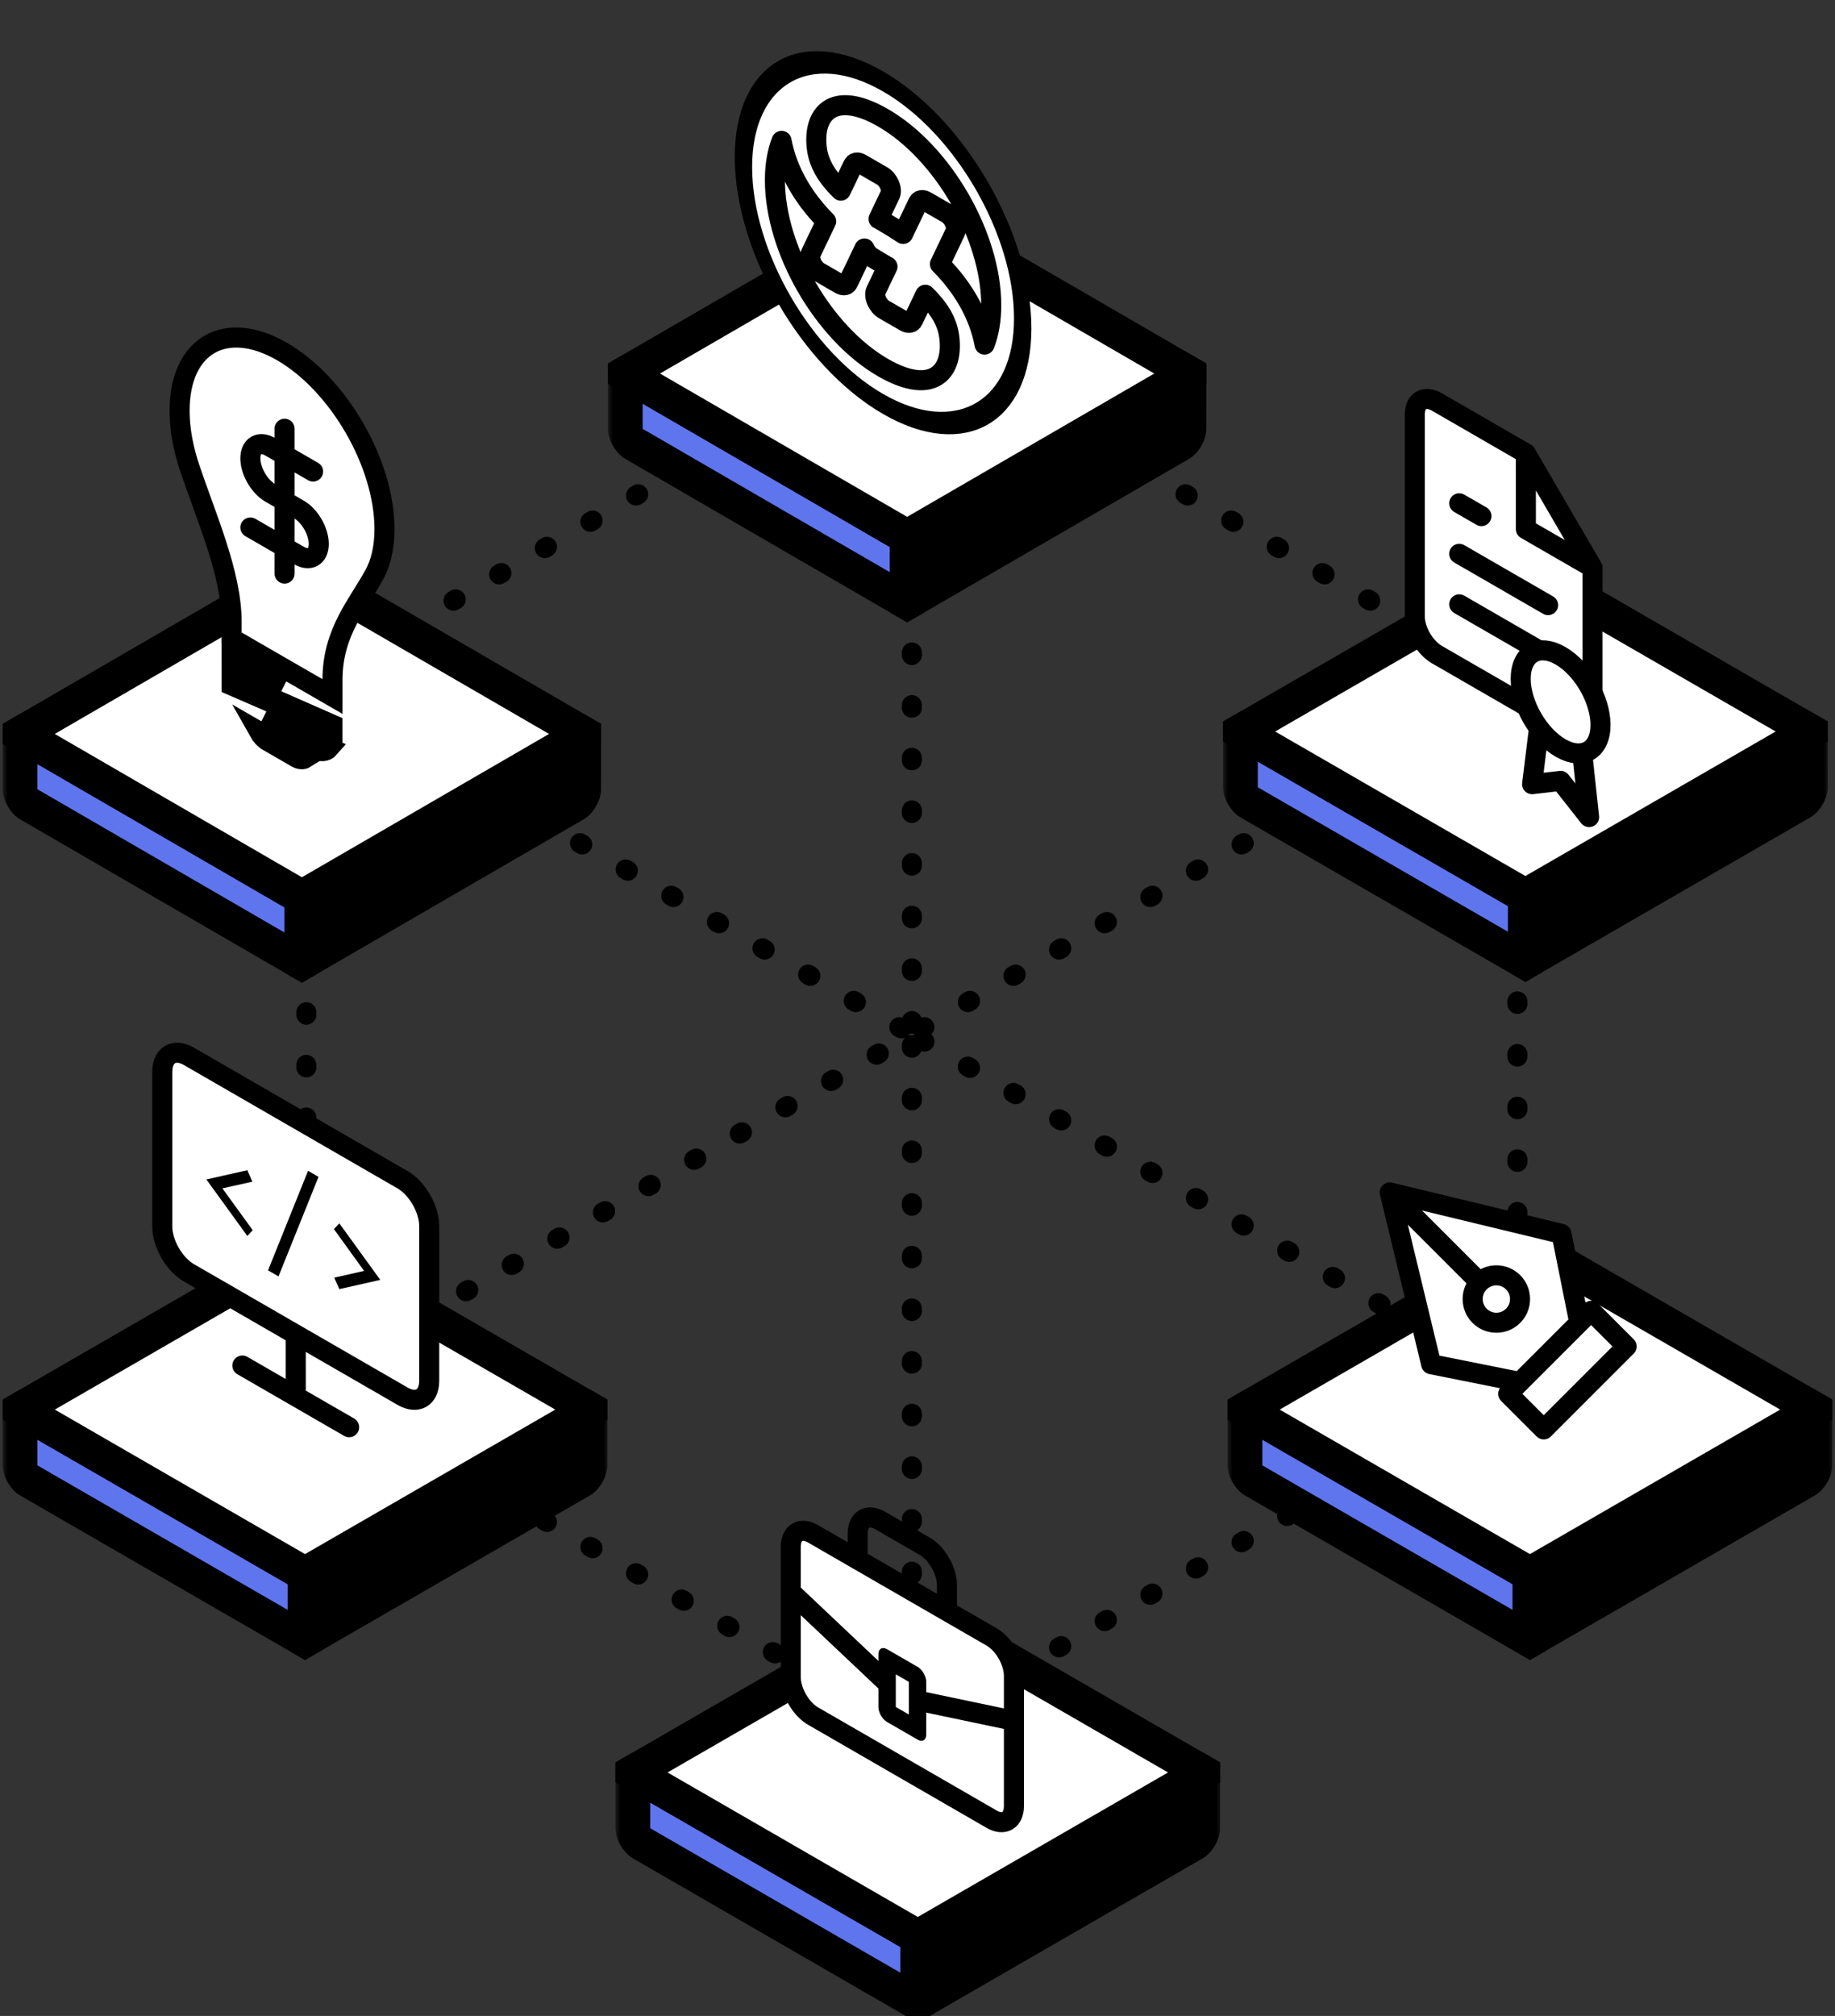 <svg width="183" height="201" viewBox="0 0 183 201" fill="none" xmlns="http://www.w3.org/2000/svg">
<rect x="0" y="0" width="183" height="201" fill="#333333" stroke="none"/>
<path d="M90.939 33.557L151.327 68.345M90.939 33.557L30.551 68.345M90.939 33.557V103.134M151.327 68.345V137.923M151.327 68.345L30.551 137.923M151.327 137.923L90.939 172.711M151.327 137.923L90.939 103.134M90.939 172.711L30.551 137.923M90.939 172.711V103.134M30.551 137.923V68.345M30.551 68.345L90.939 103.134" stroke="black" stroke-width="2" stroke-linecap="round" stroke-dasharray="0.25 5"/>
<mask id="path-2-outside-1_387_16883" maskUnits="userSpaceOnUse" x="60.629" y="34.237" width="32.009" height="29.559" fill="black">
<rect fill="white" x="60.629" y="34.237" width="32.009" height="29.559"/>
<path d="M62.359 37.24L90.466 53.537L90.467 60.053L62.36 43.756L62.359 37.24Z"/>
</mask>
<path d="M62.359 37.24L90.466 53.537L90.467 60.053L62.36 43.756L62.359 37.24Z" fill="#5F75EE"/>
<path d="M62.359 37.24L62.359 35.24L60.629 36.237L62.359 37.24ZM90.466 53.537L92.196 54.54L90.466 51.537L90.466 53.537ZM90.467 60.053L90.467 62.053L92.197 61.056L90.467 60.053ZM62.36 43.756L60.63 42.753C60.63 43.858 61.405 45.202 62.361 45.756L62.36 43.756ZM62.359 39.24L90.466 55.537L90.466 51.537L62.359 35.24L62.359 39.24ZM88.736 52.534L88.737 59.05L92.197 61.056L92.196 54.54L88.736 52.534ZM90.467 58.053L62.36 41.756L62.361 45.756L90.467 62.053L90.467 58.053ZM64.091 44.759L64.09 38.243L60.629 36.237L60.63 42.753L64.091 44.759Z" fill="black" mask="url(#path-2-outside-1_387_16883)"/>
<mask id="path-4-outside-2_387_16883" maskUnits="userSpaceOnUse" x="88.738" y="33.981" width="32.009" height="29.559" fill="black">
<rect fill="white" x="88.738" y="33.981" width="32.009" height="29.559"/>
<path d="M90.47 53.537L118.576 37.24L118.575 43.756L90.469 60.052L90.47 53.537Z"/>
</mask>
<path d="M90.47 53.537L118.576 37.24L118.575 43.756L90.469 60.052L90.47 53.537Z" fill="black"/>
<path d="M90.47 53.537L90.47 51.537L88.739 54.539L90.47 53.537ZM118.576 37.24L120.306 36.237L118.576 35.24L118.576 37.24ZM118.575 43.756L118.575 45.756C119.531 45.202 120.305 43.857 120.305 42.753L118.575 43.756ZM90.469 60.052L88.738 61.055L90.469 62.052L90.469 60.052ZM90.469 55.537L118.576 39.24L118.576 35.24L90.47 51.537L90.469 55.537ZM116.846 38.243L116.845 44.758L120.305 42.753L120.306 36.237L116.846 38.243ZM118.575 41.756L90.469 58.052L90.469 62.052L118.575 45.756L118.575 41.756ZM92.199 59.05L92.2 52.534L88.739 54.539L88.738 61.055L92.199 59.05Z" fill="black" mask="url(#path-4-outside-2_387_16883)"/>
<mask id="path-6-outside-3_387_16883" maskUnits="userSpaceOnUse" x="58.899" y="18.687" width="64.02" height="37.114" fill="black">
<rect fill="white" x="58.899" y="18.687" width="64.02" height="37.114"/>
<path d="M62.359 37.244L90.467 20.949L118.575 37.244L90.467 53.539L62.359 37.244Z"/>
</mask>
<path d="M62.359 37.244L90.467 20.949L118.575 37.244L90.467 53.539L62.359 37.244Z" fill="white"/>
<path d="M62.359 37.244L60.629 36.241V38.247L62.359 37.244ZM90.467 20.949L92.197 19.946C91.242 19.392 89.692 19.392 88.737 19.946L90.467 20.949ZM118.575 37.244L120.305 38.247V36.241L118.575 37.244ZM90.467 53.539L88.737 54.542H92.197L90.467 53.539ZM64.09 38.247L92.197 21.952L88.737 19.946L60.629 36.241L64.09 38.247ZM88.737 21.952L116.844 38.247L120.305 36.241L92.197 19.946L88.737 21.952ZM116.844 36.241L88.737 52.536L92.197 54.542L120.305 38.247L116.844 36.241ZM92.197 52.536L64.09 36.241L60.629 38.247L88.737 54.542L92.197 52.536Z" fill="black" mask="url(#path-6-outside-3_387_16883)"/>
<circle r="16.08" transform="matrix(0.866 0.5 3.1868e-05 1 88.067 24.201)" fill="white" stroke="black" stroke-width="2" stroke-linecap="round" stroke-linejoin="round"/>
<path d="M77.944 14.044C78.332 16.124 79.257 18.199 80.725 20.146C81.234 20.822 81.793 21.461 82.393 22.066L80.869 25.253C80.753 25.495 80.78 25.866 80.94 26.24C81.1 26.614 81.372 26.941 81.664 27.109L83.78 28.331C84.125 28.53 84.438 28.474 84.575 28.187L86.207 24.774C86.359 25.125 86.611 25.435 86.886 25.608C87.271 25.852 87.664 26.089 88.067 26.321C88.217 26.408 88.364 26.495 88.508 26.581L87.353 28.997C87.237 29.239 87.264 29.61 87.424 29.984C87.584 30.358 87.856 30.685 88.148 30.853L90.264 32.075C90.609 32.274 90.922 32.218 91.059 31.931L92.275 29.388C92.73 29.83 93.105 30.255 93.408 30.658C94.263 31.791 94.726 32.967 94.726 34.492C94.726 37.27 92.85 39.035 88.878 37.088C88.61 36.957 88.34 36.812 88.067 36.655C82.11 33.215 77.281 24.851 77.281 17.972C77.281 16.456 77.515 15.139 77.944 14.044ZM98.189 34.356C97.801 32.276 96.876 30.201 95.408 28.254C94.898 27.577 94.338 26.937 93.737 26.331L95.26 23.145C95.376 22.903 95.349 22.532 95.189 22.158C95.029 21.784 94.757 21.457 94.465 21.289L92.349 20.067C92.004 19.867 91.692 19.924 91.555 20.211L90.065 23.326C89.425 22.894 88.758 22.478 88.066 22.079C87.966 22.021 87.866 21.962 87.768 21.904C87.716 21.873 87.665 21.849 87.615 21.829L88.776 19.401C88.892 19.159 88.865 18.788 88.705 18.414C88.545 18.04 88.273 17.713 87.981 17.545L85.865 16.323C85.52 16.124 85.208 16.18 85.071 16.467L83.855 19.009C83.401 18.568 83.028 18.144 82.725 17.742C81.87 16.609 81.407 15.433 81.407 13.908C81.407 11.13 83.283 9.365 87.254 11.311C87.522 11.443 87.793 11.588 88.066 11.745C94.023 15.185 98.852 23.549 98.852 30.428C98.852 31.944 98.618 33.261 98.189 34.356Z" stroke="black" stroke-width="2" stroke-linecap="round" stroke-linejoin="round"/>
<mask id="path-10-outside-4_387_16883" maskUnits="userSpaceOnUse" x="121.971" y="69.935" width="32.043" height="29.501" fill="black">
<rect fill="white" x="121.971" y="69.935" width="32.043" height="29.501"/>
<path d="M123.703 72.936L152.122 89.345L152.123 95.905L123.704 79.496L123.703 72.936Z"/>
</mask>
<path d="M123.703 72.936L152.122 89.345L152.123 95.905L123.704 79.496L123.703 72.936Z" fill="#5F75EE"/>
<path d="M123.703 72.936L123.703 70.936L121.971 71.936L123.703 72.936ZM152.122 89.345L153.854 90.344L152.122 87.345L152.122 89.345ZM152.123 95.905L152.124 97.905L153.855 96.905L152.123 95.905ZM123.704 79.496L121.972 78.496C121.972 79.601 122.748 80.944 123.704 81.496L123.704 79.496ZM123.703 74.936L152.122 91.345L152.122 87.345L123.703 70.936L123.703 74.936ZM150.39 88.345L150.391 94.906L153.855 96.905L153.854 90.344L150.39 88.345ZM152.123 93.905L123.704 77.496L123.704 81.496L152.124 97.905L152.123 93.905ZM125.436 80.496L125.435 73.935L121.971 71.936L121.972 78.496L125.436 80.496Z" fill="black" mask="url(#path-10-outside-4_387_16883)"/>
<mask id="path-12-outside-5_387_16883" maskUnits="userSpaceOnUse" x="150.393" y="69.841" width="32.043" height="29.501" fill="black">
<rect fill="white" x="150.393" y="69.841" width="32.043" height="29.501"/>
<path d="M152.126 89.341L180.545 72.932L180.544 79.493L152.125 95.902L152.126 89.341Z"/>
</mask>
<path d="M152.126 89.341L180.545 72.932L180.544 79.493L152.125 95.902L152.126 89.341Z" fill="black"/>
<path d="M152.126 89.341L152.126 87.341L150.394 90.341L152.126 89.341ZM180.545 72.932L182.277 71.932L180.545 70.932L180.545 72.932ZM180.544 79.493L180.544 81.493C181.5 80.941 182.276 79.598 182.276 78.493L180.544 79.493ZM152.125 95.902L150.393 96.902L152.125 97.902L152.125 95.902ZM152.126 91.341L180.545 74.932L180.545 70.932L152.126 87.341L152.126 91.341ZM178.813 73.932L178.812 80.493L182.276 78.493L182.277 71.932L178.813 73.932ZM180.544 77.493L152.125 93.902L152.125 97.902L180.544 81.493L180.544 77.493ZM153.857 94.902L153.858 88.341L150.394 90.341L150.393 96.902L153.857 94.902Z" fill="black" mask="url(#path-12-outside-5_387_16883)"/>
<mask id="path-14-outside-6_387_16883" maskUnits="userSpaceOnUse" x="120.239" y="54.437" width="64.087" height="36.998" fill="black">
<rect fill="white" x="120.239" y="54.437" width="64.087" height="36.998"/>
<path d="M123.703 72.936L152.123 56.528L180.544 72.936L152.123 89.343L123.703 72.936Z"/>
</mask>
<path d="M123.703 72.936L152.123 56.528L180.544 72.936L152.123 89.343L123.703 72.936Z" fill="white"/>
<path d="M123.703 72.936L121.971 71.936V73.935L123.703 72.936ZM152.123 56.528L153.856 55.528C152.899 54.976 151.348 54.976 150.391 55.528L152.123 56.528ZM180.544 72.936L182.276 73.935V71.936L180.544 72.936ZM152.123 89.343L150.391 90.343H153.856L152.123 89.343ZM125.435 73.935L153.856 57.528L150.391 55.528L121.971 71.936L125.435 73.935ZM150.391 57.528L178.812 73.935L182.276 71.936L153.856 55.528L150.391 57.528ZM178.812 71.936L150.391 88.343L153.856 90.343L182.276 73.935L178.812 71.936ZM153.856 88.343L125.435 71.936L121.971 73.935L150.391 90.343L153.856 88.343Z" fill="black" mask="url(#path-14-outside-6_387_16883)"/>
<path d="M152.17 45.202L143.309 40.086C142.722 39.746 142.158 39.687 141.743 39.919C141.327 40.151 141.094 40.657 141.094 41.325L141.094 61.475C141.094 62.143 141.328 62.919 141.743 63.631C142.159 64.343 142.722 64.934 143.31 65.273L156.602 72.948C157.189 73.287 157.753 73.347 158.168 73.114C158.584 72.882 158.817 72.376 158.817 71.708L158.817 56.596L152.17 45.202Z" fill="white"/>
<path d="M152.17 45.202L152.171 52.758L158.817 56.596" fill="white"/>
<path d="M147.74 51.459L145.525 50.18Z" fill="white"/>
<path d="M152.17 45.202L143.309 40.086C142.722 39.746 142.158 39.687 141.743 39.919C141.327 40.151 141.094 40.657 141.094 41.325L141.094 61.475C141.094 62.143 141.328 62.919 141.743 63.631C142.159 64.343 142.722 64.934 143.31 65.273L156.602 72.948C157.189 73.287 157.753 73.347 158.168 73.114C158.584 72.882 158.817 72.376 158.817 71.708L158.817 56.596M152.17 45.202L158.817 56.596M152.17 45.202L152.171 52.758L158.817 56.596M154.386 60.334L145.525 55.218M154.386 65.372L145.525 60.255M147.74 51.459L145.525 50.18" stroke="black" stroke-width="2" stroke-linecap="round" stroke-linejoin="round"/>
<path d="M155.635 74.578C157.833 75.846 159.614 74.818 159.614 72.281C159.614 69.743 157.832 66.658 155.635 65.389C153.438 64.12 151.656 65.149 151.656 67.686C151.656 70.223 153.438 73.309 155.635 74.578Z" fill="white"/>
<path d="M153.481 72.605L152.793 78.187L155.635 77.859L158.477 81.469L157.789 75.086" fill="white"/>
<path d="M153.481 72.605L152.793 78.187L155.635 77.859L158.477 81.469L157.789 75.086M159.614 72.281C159.614 74.818 157.833 75.846 155.635 74.578C153.438 73.309 151.656 70.223 151.656 67.686C151.656 65.149 153.438 64.12 155.635 65.389C157.832 66.658 159.614 69.743 159.614 72.281Z" stroke="black" stroke-width="2" stroke-linecap="round" stroke-linejoin="round"/>
<mask id="path-20-outside-7_387_16883" maskUnits="userSpaceOnUse" x="0.27" y="70.171" width="32.009" height="29.559" fill="black">
<rect fill="white" x="0.27" y="70.171" width="32.009" height="29.559"/>
<path d="M2 73.174L30.107 89.471L30.108 95.986L2.001 79.69L2 73.174Z"/>
</mask>
<path d="M2 73.174L30.107 89.471L30.108 95.986L2.001 79.69L2 73.174Z" fill="#5F75EE"/>
<path d="M2 73.174L2 71.174L0.27 72.171L2 73.174ZM30.107 89.471L31.837 90.474L30.107 87.471L30.107 89.471ZM30.108 95.986L30.108 97.986L31.838 96.989L30.108 95.986ZM2.001 79.69L0.271 78.687C0.271 79.791 1.046 81.136 2.001 81.69L2.001 79.69ZM2 75.174L30.107 91.471L30.107 87.471L2 71.174L2 75.174ZM28.376 88.468L28.378 94.984L31.838 96.989L31.837 90.474L28.376 88.468ZM30.108 93.986L2.001 77.69L2.001 81.69L30.108 97.986L30.108 93.986ZM3.731 80.692L3.73 74.177L0.27 72.171L0.271 78.687L3.731 80.692Z" fill="black" mask="url(#path-20-outside-7_387_16883)"/>
<mask id="path-22-outside-8_387_16883" maskUnits="userSpaceOnUse" x="28.375" y="69.915" width="32.009" height="29.559" fill="black">
<rect fill="white" x="28.375" y="69.915" width="32.009" height="29.559"/>
<path d="M30.106 89.47L58.213 73.173L58.212 79.689L30.105 95.986L30.106 89.47Z"/>
</mask>
<path d="M30.106 89.47L58.213 73.173L58.212 79.689L30.105 95.986L30.106 89.47Z" fill="black"/>
<path d="M30.106 89.47L30.106 87.47L28.376 90.473L30.106 89.47ZM58.213 73.173L59.943 72.171L58.213 71.173L58.213 73.173ZM58.212 79.689L58.212 81.689C59.167 81.135 59.942 79.791 59.942 78.686L58.212 79.689ZM30.105 95.986L28.375 96.989L30.105 97.986L30.105 95.986ZM30.106 91.47L58.213 75.173L58.213 71.173L30.106 87.47L30.106 91.47ZM56.483 74.176L56.482 80.692L59.942 78.686L59.943 72.171L56.483 74.176ZM58.212 77.689L30.105 93.986L30.105 97.986L58.212 81.689L58.212 77.689ZM31.835 94.983L31.837 88.467L28.376 90.473L28.375 96.989L31.835 94.983Z" fill="black" mask="url(#path-22-outside-8_387_16883)"/>
<mask id="path-24-outside-9_387_16883" maskUnits="userSpaceOnUse" x="-1.461" y="54.62" width="64.02" height="37.114" fill="black">
<rect fill="white" x="-1.461" y="54.62" width="64.02" height="37.114"/>
<path d="M2 73.178L30.108 56.883L58.215 73.178L30.108 89.473L2 73.178Z"/>
</mask>
<path d="M2 73.178L30.108 56.883L58.215 73.178L30.108 89.473L2 73.178Z" fill="white"/>
<path d="M2 73.178L0.27 72.175V74.181L2 73.178ZM30.108 56.883L31.838 55.88C30.882 55.326 29.333 55.326 28.377 55.88L30.108 56.883ZM58.215 73.178L59.946 74.181V72.175L58.215 73.178ZM30.108 89.473L28.377 90.476H31.838L30.108 89.473ZM3.73 74.181L31.838 57.886L28.377 55.88L0.27 72.175L3.73 74.181ZM28.377 57.886L56.485 74.181L59.946 72.175L31.838 55.88L28.377 57.886ZM56.485 72.175L28.377 88.47L31.838 90.476L59.946 74.181L56.485 72.175ZM31.838 88.47L3.73 72.175L0.27 74.181L28.377 90.476L31.838 88.47Z" fill="black" mask="url(#path-24-outside-9_387_16883)"/>
<path d="M38.344 52.748C38.344 54.573 37.986 56.092 37.347 57.263C36.977 57.942 36.569 58.598 36.15 59.271C36.104 59.345 36.058 59.419 36.012 59.493C35.548 60.239 35.077 61.009 34.657 61.828C33.819 63.466 33.157 65.356 33.157 67.809L33.157 69.448L23.098 63.639L23.098 62.001C23.098 59.548 22.436 56.893 21.597 54.287C21.177 52.983 20.706 51.669 20.242 50.388C20.196 50.26 20.151 50.134 20.105 50.007C19.686 48.85 19.278 47.723 18.907 46.616C18.268 44.706 17.909 42.774 17.909 40.949C17.909 34.433 22.484 31.792 28.127 35.05C33.769 38.308 38.344 46.232 38.344 52.748Z" fill="white" stroke="black" stroke-width="2"/>
<path d="M28.379 42.748L28.38 57.188M31.221 47.014L26.958 44.553C26.431 44.248 25.925 44.198 25.552 44.414C25.178 44.629 24.969 45.093 24.969 45.702C24.969 46.311 25.178 47.016 25.552 47.662C25.925 48.309 26.431 48.843 26.958 49.148L29.8 50.788C30.328 51.093 30.834 51.627 31.207 52.273C31.58 52.92 31.79 53.625 31.79 54.234C31.79 54.843 31.58 55.307 31.207 55.522C30.834 55.737 30.328 55.687 29.8 55.383L24.969 52.593" stroke="black" stroke-width="2" stroke-linecap="round" stroke-linejoin="round"/>
<path d="M23.097 68.341L23.097 67.842L33.156 72.256L33.156 72.697L23.097 68.341ZM26.236 71.716L32.849 74.58C32.518 74.964 31.952 75.016 31.31 74.645L26.236 71.716ZM28.38 68.146L23.096 65.828L23.096 65.096L28.38 68.146Z" fill="white" stroke="black" stroke-width="2"/>
<path d="M25.802 72.921L30.452 75.606C30.223 75.751 29.9 75.738 29.542 75.531L26.712 73.897C26.354 73.69 26.031 73.33 25.802 72.921Z" fill="white" stroke="black" stroke-width="2"/>
<mask id="path-30-outside-10_387_16883" maskUnits="userSpaceOnUse" x="122.424" y="137.545" width="32.043" height="29.501" fill="black">
<rect fill="white" x="122.424" y="137.545" width="32.043" height="29.501"/>
<path d="M124.156 140.545L152.576 156.954L152.577 163.515L124.157 147.106L124.156 140.545Z"/>
</mask>
<path d="M124.156 140.545L152.576 156.954L152.577 163.515L124.157 147.106L124.156 140.545Z" fill="#5F75EE"/>
<path d="M124.156 140.545L124.156 138.545L122.424 139.545L124.156 140.545ZM152.576 156.954L154.308 157.954L152.575 154.954L152.576 156.954ZM152.577 163.515L152.577 165.515L154.309 164.514L152.577 163.515ZM124.157 147.106L122.425 146.106C122.425 147.21 123.201 148.553 124.157 149.106L124.157 147.106ZM124.156 142.545L152.576 158.954L152.575 154.954L124.156 138.545L124.156 142.545ZM150.844 155.954L150.845 162.515L154.309 164.514L154.308 157.954L150.844 155.954ZM152.577 161.515L124.157 145.106L124.157 149.106L152.577 165.515L152.577 161.515ZM125.889 148.105L125.888 141.545L122.424 139.545L122.425 146.106L125.889 148.105Z" fill="black" mask="url(#path-30-outside-10_387_16883)"/>
<mask id="path-32-outside-11_387_16883" maskUnits="userSpaceOnUse" x="150.846" y="137.45" width="32.043" height="29.501" fill="black">
<rect fill="white" x="150.846" y="137.45" width="32.043" height="29.501"/>
<path d="M152.579 156.951L180.998 140.542L180.997 147.102L152.578 163.511L152.579 156.951Z"/>
</mask>
<path d="M152.579 156.951L180.998 140.542L180.997 147.102L152.578 163.511L152.579 156.951Z" fill="black"/>
<path d="M152.579 156.951L152.579 154.951L150.847 157.95L152.579 156.951ZM180.998 140.542L182.73 139.542L180.998 138.542L180.998 140.542ZM180.997 147.102L180.997 149.102C181.954 148.55 182.729 147.207 182.729 146.103L180.997 147.102ZM152.578 163.511L150.846 164.511L152.578 165.511L152.578 163.511ZM152.579 158.951L180.998 142.542L180.998 138.542L152.579 154.951L152.579 158.951ZM179.266 141.541L179.265 148.102L182.729 146.103L182.73 139.542L179.266 141.541ZM180.997 145.102L152.578 161.511L152.578 165.511L180.997 149.102L180.997 145.102ZM154.31 162.512L154.311 155.951L150.847 157.95L150.846 164.511L154.31 162.512Z" fill="black" mask="url(#path-32-outside-11_387_16883)"/>
<mask id="path-34-outside-12_387_16883" maskUnits="userSpaceOnUse" x="120.692" y="122.046" width="64.087" height="36.998" fill="black">
<rect fill="white" x="120.692" y="122.046" width="64.087" height="36.998"/>
<path d="M124.156 140.545L152.577 124.138L180.997 140.545L152.577 156.952L124.156 140.545Z"/>
</mask>
<path d="M124.156 140.545L152.577 124.138L180.997 140.545L152.577 156.952L124.156 140.545Z" fill="white"/>
<path d="M124.156 140.545L122.424 139.545V141.545L124.156 140.545ZM152.577 124.138L154.309 123.138C153.352 122.585 151.801 122.585 150.845 123.138L152.577 124.138ZM180.997 140.545L182.729 141.545V139.545L180.997 140.545ZM152.577 156.952L150.845 157.952H154.309L152.577 156.952ZM125.888 141.545L154.309 125.138L150.845 123.138L122.424 139.545L125.888 141.545ZM150.845 125.138L179.265 141.545L182.729 139.545L154.309 123.138L150.845 125.138ZM179.265 139.545L150.845 155.952L154.309 157.952L182.729 141.545L179.265 139.545ZM154.309 155.952L125.888 139.545L122.424 141.545L150.845 157.952L154.309 155.952Z" fill="black" mask="url(#path-34-outside-12_387_16883)"/>
<path d="M150.409 138.974L158.679 130.704L162.224 134.248L153.953 142.519L150.409 138.974Z" fill="white"/>
<path d="M157.498 131.885L155.726 123.024L138.594 118.889L142.729 136.02L151.59 137.793L157.498 131.885Z" fill="white"/>
<path d="M138.594 118.889L147.557 127.851Z" fill="white"/>
<path d="M149.227 131.885C150.532 131.885 151.59 130.827 151.59 129.522C151.59 128.217 150.532 127.159 149.227 127.159C147.922 127.159 146.864 128.217 146.864 129.522C146.864 130.827 147.922 131.885 149.227 131.885Z" fill="white"/>
<path d="M138.594 118.889L155.726 123.024L157.498 131.885L151.59 137.793L142.729 136.02L138.594 118.889ZM138.594 118.889L147.557 127.851M150.409 138.974L158.679 130.704L162.224 134.248L153.953 142.519L150.409 138.974ZM151.59 129.522C151.59 130.827 150.532 131.885 149.227 131.885C147.922 131.885 146.864 130.827 146.864 129.522C146.864 128.217 147.922 127.159 149.227 127.159C150.532 127.159 151.59 128.217 151.59 129.522Z" stroke="black" stroke-width="2" stroke-linecap="round" stroke-linejoin="round"/>
<mask id="path-38-outside-13_387_16883" maskUnits="userSpaceOnUse" x="0.268" y="137.545" width="32.043" height="29.501" fill="black">
<rect fill="white" x="0.268" y="137.545" width="32.043" height="29.501"/>
<path d="M2 140.545L30.419 156.954L30.42 163.515L2.001 147.106L2 140.545Z"/>
</mask>
<path d="M2 140.545L30.419 156.954L30.42 163.515L2.001 147.106L2 140.545Z" fill="#5F75EE"/>
<path d="M2 140.545L2 138.545L0.268 139.545L2 140.545ZM30.419 156.954L32.151 157.954L30.419 154.954L30.419 156.954ZM30.42 163.515L30.42 165.515L32.152 164.514L30.42 163.515ZM2.001 147.106L0.269 146.106C0.269 147.21 1.045 148.553 2.001 149.106L2.001 147.106ZM2 142.545L30.419 158.954L30.419 154.954L2 138.545L2 142.545ZM28.687 155.954L28.688 162.515L32.152 164.514L32.151 157.954L28.687 155.954ZM30.42 161.515L2.001 145.106L2.001 149.106L30.42 165.515L30.42 161.515ZM3.733 148.105L3.732 141.545L0.268 139.545L0.269 146.106L3.733 148.105Z" fill="black" mask="url(#path-38-outside-13_387_16883)"/>
<mask id="path-40-outside-14_387_16883" maskUnits="userSpaceOnUse" x="28.686" y="137.45" width="32.043" height="29.501" fill="black">
<rect fill="white" x="28.686" y="137.45" width="32.043" height="29.501"/>
<path d="M30.419 156.951L58.838 140.542L58.837 147.102L30.418 163.511L30.419 156.951Z"/>
</mask>
<path d="M30.419 156.951L58.838 140.542L58.837 147.102L30.418 163.511L30.419 156.951Z" fill="black"/>
<path d="M30.419 156.951L30.419 154.951L28.687 157.95L30.419 156.951ZM58.838 140.542L60.57 139.542L58.838 138.542L58.838 140.542ZM58.837 147.102L58.837 149.102C59.794 148.55 60.569 147.207 60.569 146.103L58.837 147.102ZM30.418 163.511L28.686 164.511L30.418 165.511L30.418 163.511ZM30.419 158.951L58.838 142.542L58.838 138.542L30.419 154.951L30.419 158.951ZM57.106 141.541L57.105 148.102L60.569 146.103L60.57 139.542L57.106 141.541ZM58.837 145.102L30.418 161.511L30.418 165.511L58.837 149.102L58.837 145.102ZM32.15 162.512L32.151 155.951L28.687 157.95L28.686 164.511L32.15 162.512Z" fill="black" mask="url(#path-40-outside-14_387_16883)"/>
<mask id="path-42-outside-15_387_16883" maskUnits="userSpaceOnUse" x="-1.464" y="122.046" width="64.087" height="36.998" fill="black">
<rect fill="white" x="-1.464" y="122.046" width="64.087" height="36.998"/>
<path d="M2 140.545L30.42 124.138L58.841 140.545L30.42 156.952L2 140.545Z"/>
</mask>
<path d="M2 140.545L30.42 124.138L58.841 140.545L30.42 156.952L2 140.545Z" fill="white"/>
<path d="M2 140.545L0.268 139.545V141.545L2 140.545ZM30.42 124.138L32.152 123.138C31.196 122.585 29.645 122.585 28.688 123.138L30.42 124.138ZM58.841 140.545L60.573 141.545V139.545L58.841 140.545ZM30.42 156.952L28.688 157.952H32.152L30.42 156.952ZM3.732 141.545L32.152 125.138L28.688 123.138L0.268 139.545L3.732 141.545ZM28.688 125.138L57.109 141.545L60.573 139.545L32.152 123.138L28.688 125.138ZM57.109 139.545L28.688 155.952L32.152 157.952L60.573 141.545L57.109 139.545ZM32.152 155.952L3.732 139.545L0.268 141.545L28.688 157.952L32.152 155.952Z" fill="black" mask="url(#path-42-outside-15_387_16883)"/>
<path d="M40.142 117.624L18.846 105.328C17.375 104.479 16.184 105.171 16.184 106.874L16.184 122.291C16.184 123.994 17.376 126.063 18.846 126.912L40.143 139.208C41.613 140.057 42.805 139.365 42.804 137.662L42.804 122.245C42.804 120.542 41.612 118.473 40.142 117.624Z" fill="white"/>
<path d="M24.171 136.153L34.819 142.301M29.494 133.06L29.495 139.227M18.846 105.328L40.142 117.624C41.612 118.473 42.804 120.542 42.804 122.245L42.804 137.662C42.805 139.365 41.613 140.057 40.143 139.208L18.846 126.912C17.376 126.063 16.184 123.994 16.184 122.291L16.184 106.874C16.184 105.171 17.375 104.479 18.846 105.328Z" stroke="black" stroke-width="2" stroke-linecap="round" stroke-linejoin="round"/>
<path d="M24.665 116.678L25.171 117.821L22.178 118.485L25.202 122.659L24.665 123.235L20.582 117.599L24.665 116.678Z" fill="black"/>
<path d="M27.775 127.264L26.731 126.661L30.721 116.737L31.765 117.339L27.775 127.264Z" fill="black"/>
<path d="M33.84 128.533L33.334 127.39L36.311 126.716L33.303 122.551L33.84 121.975L37.922 127.611L33.84 128.533Z" fill="black"/>
<mask id="path-47-outside-16_387_16883" maskUnits="userSpaceOnUse" x="61.377" y="173.724" width="32.043" height="29.501" fill="black">
<rect fill="white" x="61.377" y="173.724" width="32.043" height="29.501"/>
<path d="M63.109 176.725L91.529 193.134L91.53 199.694L63.11 183.285L63.109 176.725Z"/>
</mask>
<path d="M63.109 176.725L91.529 193.134L91.53 199.694L63.11 183.285L63.109 176.725Z" fill="#5F75EE"/>
<path d="M63.109 176.725L63.109 174.725L61.377 175.725L63.109 176.725ZM91.529 193.134L93.261 194.133L91.529 191.134L91.529 193.134ZM91.53 199.694L91.53 201.694L93.262 200.694L91.53 199.694ZM63.11 183.285L61.378 182.286C61.379 183.39 62.154 184.733 63.111 185.285L63.11 183.285ZM63.109 178.725L91.529 195.134L91.529 191.134L63.109 174.725L63.109 178.725ZM89.797 192.134L89.798 198.695L93.262 200.694L93.261 194.133L89.797 192.134ZM91.53 197.694L63.11 181.285L63.111 185.285L91.53 201.694L91.53 197.694ZM64.842 184.285L64.841 177.724L61.377 175.725L61.378 182.286L64.842 184.285Z" fill="black" mask="url(#path-47-outside-16_387_16883)"/>
<mask id="path-49-outside-17_387_16883" maskUnits="userSpaceOnUse" x="89.799" y="173.63" width="32.043" height="29.501" fill="black">
<rect fill="white" x="89.799" y="173.63" width="32.043" height="29.501"/>
<path d="M91.532 193.13L119.951 176.721L119.95 183.282L91.531 199.691L91.532 193.13Z"/>
</mask>
<path d="M91.532 193.13L119.951 176.721L119.95 183.282L91.531 199.691L91.532 193.13Z" fill="black"/>
<path d="M91.532 193.13L91.532 191.13L89.8 194.13L91.532 193.13ZM119.951 176.721L121.683 175.721L119.951 174.721L119.951 176.721ZM119.95 183.282L119.95 185.282C120.907 184.73 121.682 183.387 121.682 182.282L119.95 183.282ZM91.531 199.691L89.799 200.691L91.531 201.691L91.531 199.691ZM91.532 195.13L119.951 178.721L119.951 174.721L91.532 191.13L91.532 195.13ZM118.219 177.721L118.218 184.282L121.682 182.282L121.683 175.721L118.219 177.721ZM119.95 181.282L91.531 197.691L91.531 201.691L119.95 185.282L119.95 181.282ZM93.263 198.691L93.264 192.131L89.8 194.13L89.799 200.691L93.263 198.691Z" fill="black" mask="url(#path-49-outside-17_387_16883)"/>
<mask id="path-51-outside-18_387_16883" maskUnits="userSpaceOnUse" x="59.645" y="158.226" width="64.087" height="36.998" fill="black">
<rect fill="white" x="59.645" y="158.226" width="64.087" height="36.998"/>
<path d="M63.109 176.725L91.53 160.317L119.95 176.725L91.53 193.132L63.109 176.725Z"/>
</mask>
<path d="M63.109 176.725L91.53 160.317L119.95 176.725L91.53 193.132L63.109 176.725Z" fill="white"/>
<path d="M63.109 176.725L61.377 175.725V177.724L63.109 176.725ZM91.53 160.317L93.262 159.317C92.305 158.765 90.754 158.765 89.798 159.317L91.53 160.317ZM119.95 176.725L121.682 177.724V175.725L119.95 176.725ZM91.53 193.132L89.798 194.132H93.262L91.53 193.132ZM64.841 177.724L93.262 161.317L89.798 159.317L61.377 175.725L64.841 177.724ZM89.798 161.317L118.218 177.724L121.682 175.725L93.262 159.317L89.798 161.317ZM118.218 175.725L89.798 192.132L93.262 194.132L121.682 177.724L118.218 175.725ZM93.262 192.132L64.841 175.725L61.377 177.724L89.798 194.132L93.262 192.132Z" fill="black" mask="url(#path-51-outside-18_387_16883)"/>
<path fill-rule="evenodd" clip-rule="evenodd" d="M101.116 167.093C101.116 165.66 100.119 163.922 98.89 163.212L94.439 160.642L85.536 155.502L81.085 152.932C79.856 152.222 78.86 152.809 78.86 154.243L78.86 158.721L78.86 167.222C78.86 168.656 79.857 170.394 81.086 171.103L98.891 181.384C100.12 182.093 101.116 181.506 101.116 180.073L101.116 171.571L101.116 167.093Z" fill="white"/>
<path d="M85.536 155.502L81.085 152.932C79.856 152.222 78.86 152.809 78.86 154.243L78.86 158.721M85.536 155.502L85.536 152.906C85.536 152.218 85.771 151.693 86.188 151.447C86.605 151.201 87.171 151.254 87.762 151.595L92.213 154.165C92.803 154.506 93.369 155.106 93.787 155.834C94.204 156.562 94.439 157.358 94.439 158.046L94.439 160.642M85.536 155.502L94.439 160.642M94.439 160.642L98.89 163.212C100.119 163.922 101.116 165.66 101.116 167.093L101.116 171.571M78.86 158.721L78.86 167.222C78.86 168.656 79.857 170.394 81.086 171.103L98.891 181.384C100.12 182.093 101.116 181.506 101.116 180.073L101.116 171.571M78.86 158.721C82.674 162.324 85.017 164.538 88.47 167.801M101.116 171.571L91.505 169.553" stroke="black" stroke-width="2" stroke-linecap="round" stroke-linejoin="round"/>
<rect width="3.505" height="5.257" transform="matrix(0.866 0.5 3.18485e-05 1 88.469 165.439)" fill="white" stroke="black" stroke-width="2" stroke-linecap="round" stroke-linejoin="round"/>
</svg>
